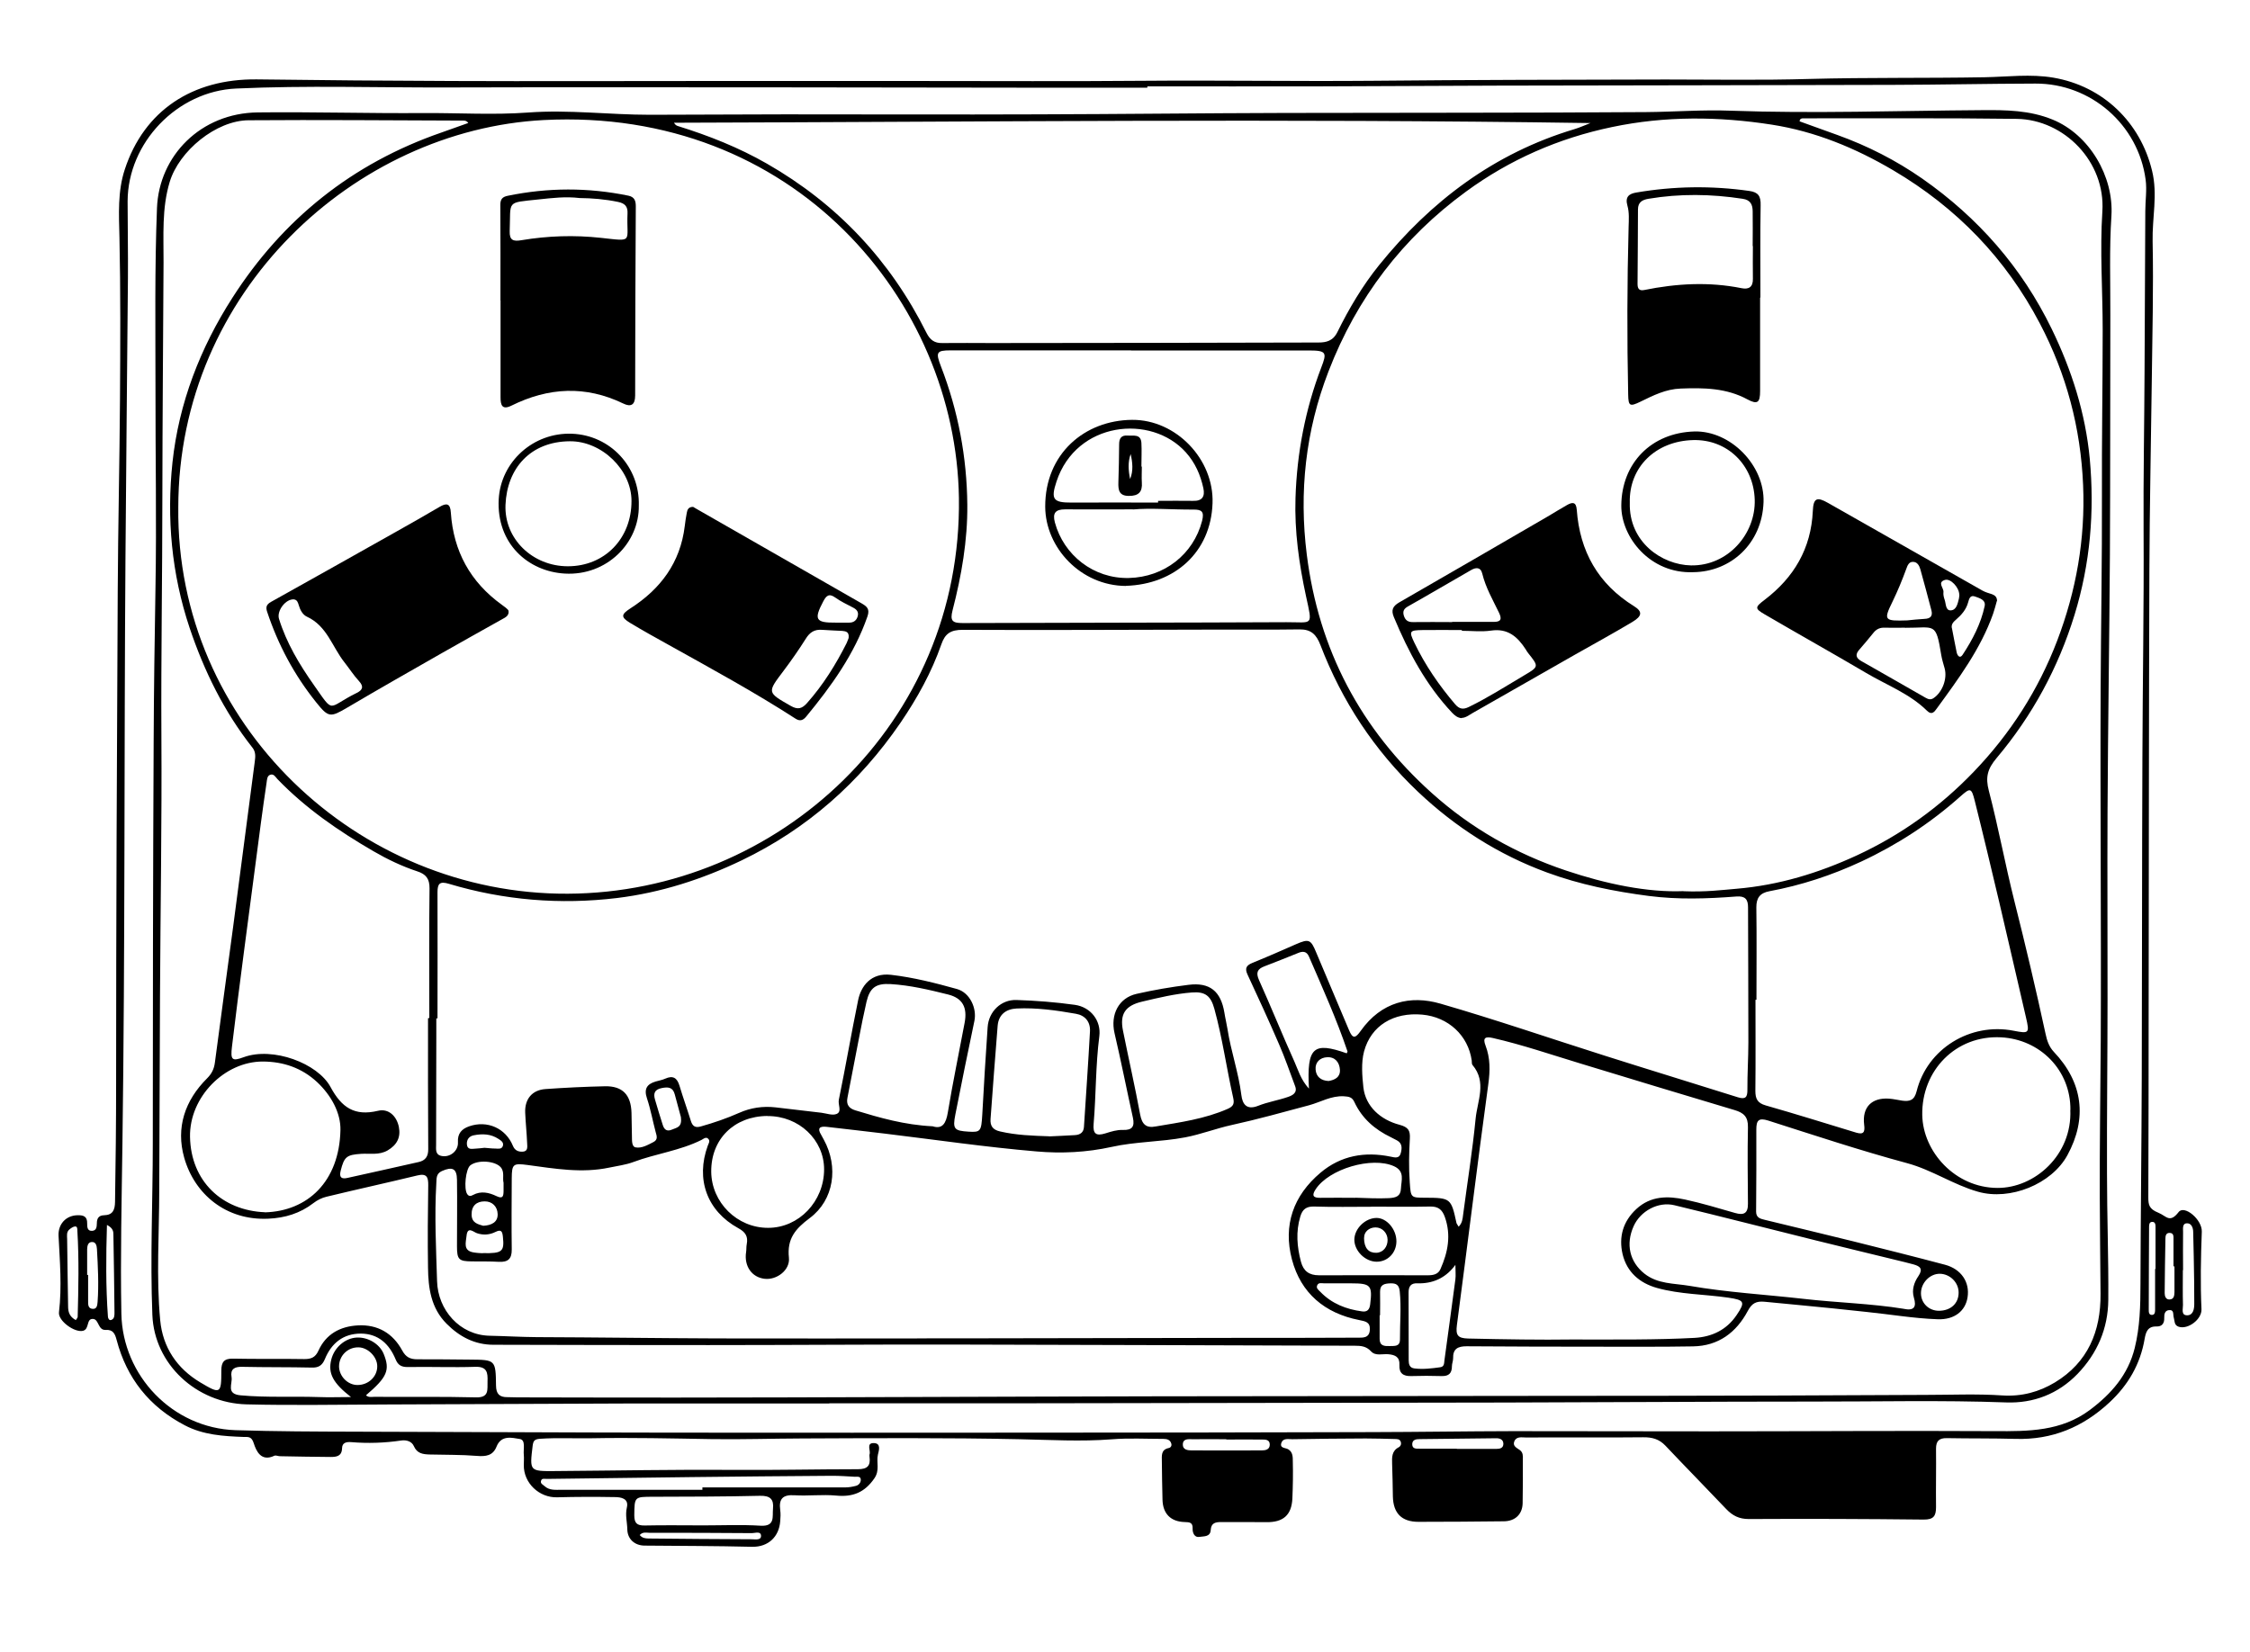 <?xml version="1.0" encoding="UTF-8"?>
<svg id="_图层_2" data-name="图层 2" xmlns="http://www.w3.org/2000/svg" viewBox="0 0 209.11 153.53">
  <g id="_图层_2-2" data-name="图层 2">
    <g>
      <path d="m64.94,7.53c6.91,0,13.83,0,20.74,0,6.85,0,13.7.04,20.55-.02,7.08-.06,14.16.06,21.24,0,9.12-.09,18.23-.1,27.35-.12,4.44,0,8.87.08,13.31-.05,5.45-.15,10.89-.06,16.34-.16,2.12-.04,4.25-.32,6.37.04,4.61.79,8.08,4.14,9.17,8.66.54,2.21,0,4.38.05,6.56.09,4.37-.03,8.73-.08,13.1-.07,5.79-.2,11.59-.22,17.38-.05,13.8-.05,27.61-.07,41.41,0,5.66-.01,11.32-.03,16.98,0,.7.08,1.08.92,1.42.77.31,1.06,1.02,1.9-.06.53-.68,2.19.7,2.15,1.82-.09,2.41-.14,4.81-.03,7.22.04.94-1.27,1.92-2.13,1.62-.43-.15-.35-.55-.45-.87-.08-.27.06-.72-.44-.67-.4.04-.45.4-.44.72.02.52-.22.82-.73.8-.81-.02-.98.52-1.09,1.14-.4,2.36-1.52,4.29-3.27,5.92-2.47,2.3-5.33,3.49-8.72,3.39-2.13-.06-4.26-.03-6.4-.07-.72-.01-1,.27-1,.98.02,1.81-.02,3.63,0,5.44,0,.82-.23,1.16-1.15,1.15-5.42-.06-10.83-.08-16.25-.05-.9,0-1.51-.31-2.1-.93-1.87-1.97-3.78-3.91-5.65-5.89-.58-.61-1.23-.79-2.06-.78-3.63.04-7.27,0-10.9.02-.39,0-.9-.13-1.09.38-.16.43.25.59.52.79.3.22.29.53.28.85,0,1.36.01,2.73-.02,4.09-.02,1.03-.7,1.67-1.74,1.68-2.65.03-5.29.05-7.94.05-1.56,0-2.34-.79-2.38-2.35-.02-1.01-.03-2.03-.07-3.04-.02-.61-.04-1.2.61-1.54.2-.11.27-.32.18-.54-.1-.24-.34-.22-.54-.23-.91-.02-1.82-.05-2.72-.05-2.27.01-4.54.03-6.81.07-.36,0-.85-.12-1.01.33-.18.53.38.45.64.61.43.26.42.73.42,1.12.03,1.15.01,2.3-.04,3.45-.07,1.54-.85,2.22-2.4,2.2-1.4-.02-2.8,0-4.19-.01-.55,0-.96.07-1,.75-.04.66-.68.56-1.05.63-.45.08-.65-.37-.63-.78.02-.56-.28-.59-.73-.6-1.31-.03-2.04-.78-2.07-2.08-.03-1.19-.05-2.37-.06-3.56,0-.51-.1-1.09.64-1.24.19-.04.29-.21.24-.4-.1-.37-.4-.45-.74-.45-1.61,0-3.22-.09-4.82.04-2.85.22-5.69.05-8.55-.01-6.74-.14-13.48-.1-20.22-.07-2.79.01-5.59.1-8.37.06-3.72-.06-7.44-.15-11.16-.08-1.6.03-3.21-.06-4.82.05-.53.04-.62.21-.68.67-.28,2.33-.29,2.35,2.04,2.33,5.59-.04,11.18-.15,16.77-.11,3.8.03,7.61-.06,11.41-.06.91,0,1.2-.33,1.09-1.16,0-.07-.02-.15,0-.21.14-.36-.35-1.08.41-1.06.7.02.45.72.37,1.08-.16.72.2,1.43-.33,2.2-.91,1.32-2.01,1.75-3.55,1.6-1.28-.12-2.59.05-3.87-.03-1.09-.07-1.47.33-1.33,1.37.05.34.03.7,0,1.05-.1,1.4-1.08,2.41-2.63,2.37-3.32-.08-6.64-.08-9.96-.11-.93,0-1.6-.6-1.62-1.5-.01-.68-.21-1.33-.04-2.05.19-.83-.54-.96-1.14-.96-1.78-.03-3.56-.03-5.34.02-1.67.05-3.13-1.33-3.1-3.01,0-.31.03-.63,0-.94-.06-.52.2-1.38-.37-1.47-.71-.11-1.72-.4-2.16.7-.34.86-1,.94-1.84.87-1.46-.12-2.93-.09-4.4-.13-.61-.02-1.15-.09-1.45-.78-.19-.44-.69-.59-1.17-.52-1.55.23-3.11.28-4.67.15-.41-.03-.82.04-.83.56-.02.76-.52.82-1.07.82-1.57-.01-3.14-.04-4.71-.07-.17,0-.38-.11-.52-.04-1.23.58-1.68-.45-1.91-1.17-.21-.66-.53-.57-.93-.58-1.89-.07-3.76-.18-5.49-1.09-3.28-1.72-5.38-4.36-6.32-7.92-.15-.58-.33-.98-1.01-.94-.74.05-.62-.98-1.18-1.02-.66-.05-.31.93-.93,1.1-.78.2-2.34-.93-2.24-1.72.28-2.37.08-4.74-.04-7.11-.05-1.08.68-1.87,1.72-1.91.57-.02.96.08.94.77,0,.3,0,.7.45.68.42-.02.44-.37.45-.7,0-.44.16-.74.67-.75.81-.02,1.01-.49,1.02-1.25.06-3.66.1-7.32.1-10.99,0-15.27.07-30.53.15-45.8.03-5.93.17-11.87.21-17.8.03-5.02.06-10.05-.05-15.07-.05-2.14-.18-4.27.5-6.32,1.79-5.45,6.27-8.43,12.27-8.36,6.07.08,12.14.13,18.21.15,7.62.03,15.23,0,22.85,0v-.03Zm41.69.5s0,.08,0,.12c-4.05,0-8.09,0-12.14,0-7.51,0-15.02-.03-22.53-.03-10.14,0-20.27-.02-30.41.01-6.53.02-13.07-.2-19.6.1-5.47.24-10.07,5.02-10.09,10.48,0,2.38.05,4.75.03,7.13-.07,8.7-.17,17.4-.23,26.1-.13,18.09-.03,36.19-.28,54.29-.07,5.3-.2,10.59-.1,15.89.11,5.76,4.75,10.64,10.61,10.83,3.74.12,7.47.13,11.21.14,9.7.02,19.4.08,29.11.09,11.32.02,22.64,0,33.96,0,10.44,0,20.88-.02,31.32-.05,4.36-.01,8.72-.08,13.08-.09,6.14,0,12.28.02,18.42.02,8.8,0,17.61-.07,26.41-.02,3.11.02,6.15.02,8.8-1.95,2.01-1.5,3.58-3.28,4.2-5.79.48-1.95.53-3.92.53-5.92.02-6.43.1-12.85.12-19.28.03-9.85.02-19.71.06-29.56.02-7.06.15-14.12.11-21.18-.03-4.96.07-9.91.09-14.86.02-4.96.04-9.92.07-14.87,0-.98.16-1.97.03-2.93-.68-5.11-5.09-8.95-10.24-8.93-4.43.01-8.86.11-13.29.12-12.19.04-24.38.04-36.57.07-5.62.01-11.24.06-16.86.07-5.27.01-10.55,0-15.82,0Zm-41.27,133.76s0,0,0,.01c1.78,0,3.56-.08,5.33.03,1.37.08,1.08-.85,1.15-1.58.09-.87-.25-1.22-1.2-1.2-3.31.08-6.63.08-9.94.09-1.75,0-1.73,0-1.75,1.72,0,.74.25.96.97.95,1.81-.04,3.63-.01,5.44-.01Zm-.08-3.3c0-.07,0-.15,0-.22,4.42,0,8.85,0,13.27,0,.34,0,.69-.06,1.02-.15.24-.07.43-.29.43-.55,0-.37-.33-.28-.56-.29-.7-.04-1.39-.09-2.09-.09-4.36.03-8.71.07-13.07.12-4.49.05-8.99.12-13.48.17-.2,0-.45-.09-.52.19-.07.25.18.34.33.48.46.42,1.04.34,1.59.34,4.36,0,8.72,0,13.08,0Zm137.6-20.42h-.01c0,1.08-.02,2.16.01,3.24.01.36-.21.99.43.96.52-.03.62-.58.62-1.06,0-.7,0-1.39-.01-2.09-.02-1.53-.05-3.07-.09-4.6,0-.37-.16-.79-.53-.8-.5-.03-.41.48-.41.79-.02,1.19,0,2.37,0,3.56ZM7.05,122.71c.08-.13.17-.21.17-.3.07-2.67.13-5.34-.03-8.01,0-.16,0-.41-.22-.39-.18.02-.38.16-.53.29-.27.23-.21.57-.2.88.02,2.09.06,4.17.09,6.26,0,.51.12.96.72,1.28Zm106.92,11.1v-.02c-1.05,0-2.1-.01-3.14,0-.36,0-.87-.08-.9.46-.03.52.45.58.83.58,2.17.01,4.33,0,6.5,0,.36,0,.75-.08.75-.54,0-.5-.45-.47-.78-.47-1.08-.02-2.16,0-3.25,0Zm21.42.86s0,.01,0,.02c1.22,0,2.44,0,3.67,0,.34,0,.67-.07.66-.49-.01-.4-.36-.51-.68-.5-2.37.02-4.74.05-7.1.08-.33,0-.68.05-.69.47,0,.46.38.42.69.42,1.15,0,2.3,0,3.46,0Zm-75.93,8.03c.24.29.52.31.8.32,3.2.03,6.39.06,9.59.07.32,0,.87.12.88-.3,0-.49-.54-.27-.84-.27-3.17-.03-6.34-.03-9.51-.03-.29,0-.63-.12-.93.21Zm-49.52-28.84c-.09,2.95-.11,5.74.09,8.53.01.18.12.39.32.31.31-.12.29-.46.29-.72-.02-2.39-.06-4.77-.1-7.16,0-.31,0-.64-.6-.95Zm190.34,4.1s.03,0,.05,0c0-1.29,0-2.58,0-3.86,0-.23,0-.55-.35-.51-.25.03-.25.3-.25.51-.01,2.54-.03,5.08-.03,7.62,0,.23-.01.55.34.51.25-.03.25-.3.25-.51,0-1.25,0-2.5,0-3.76Zm-192.17.56s.05,0,.08,0c0,.8,0,1.6,0,2.41,0,.32-.02.69.39.74.45.05.46-.36.49-.65.12-1.64.03-3.27-.06-4.91-.02-.3-.09-.7-.52-.65-.32.04-.38.37-.39.66,0,.8,0,1.6,0,2.4Zm193.97-.8s-.05,0-.08,0c0-.83,0-1.66,0-2.5,0-.27.04-.61-.37-.61-.32,0-.38.26-.38.51-.03,1.7-.06,3.4-.07,5.1,0,.28.11.6.46.58.41-.02.44-.37.45-.69,0-.8,0-1.59,0-2.39Z"/>
      <path d="m77.07,130.47c-6.32,0-12.64-.01-18.96,0-7.37.02-14.73.07-22.1.09-4.37.01-8.74.1-13.1-.01-4.65-.12-8.57-3.72-8.75-8.32-.21-5.31.04-10.62.04-15.92,0-12.44.02-24.88.08-37.33.02-4.78.09-9.57.17-14.35.11-6.17-.01-12.35,0-18.53,0-5.59-.08-11.18.14-16.76.19-4.86,4.06-8.83,9.37-8.89,5.13-.06,10.26.1,15.4.06,3.24-.02,6.5.19,9.73-.05,3.79-.28,7.53.21,11.3.21,4.19,0,8.37-.04,12.56-.04,7.82,0,15.64.03,23.46,0,7.64-.02,15.29-.11,22.93-.13,11.21-.03,22.43,0,33.64-.08,2.62-.02,5.23-.23,7.85-.13,7.78.28,15.57,0,23.35-.05,2.24-.02,4.45,0,6.59.88,3.4,1.39,5.7,5.28,5.46,8.96-.2,3.06-.09,6.15-.1,9.22-.02,7.41,0,14.82-.04,22.23-.05,7.96-.18,15.92-.22,23.88-.03,5.83.01,11.66,0,17.49,0,5.41-.07,10.81-.05,16.22,0,3.91.15,7.82.12,11.72-.02,2.64-1.01,4.96-2.86,6.88-1.81,1.87-4.1,2.74-6.62,2.65-6.04-.22-12.08-.07-18.12-.08-9.53,0-19.07.07-28.6.09-14.81.03-29.62.05-44.43.07-6.08,0-12.16,0-18.24,0,0,0,0,.01,0,.02ZM16.57,47.17c-.21,20.13,16.67,36,36.2,35.91,19.57-.09,36.65-15.84,36.35-36.79-.27-18.36-15.39-36.33-38.59-35.13-17.51.91-33.95,15.92-33.96,36.01Zm139.89,35.68c2.08.08,3.5-.11,4.92-.23,3.94-.33,7.66-1.47,11.23-3.12,4.09-1.9,7.69-4.49,10.82-7.75,3.41-3.55,6.01-7.61,7.76-12.19,1.77-4.64,2.62-9.46,2.41-14.45-.22-5.32-1.55-10.34-4.02-15.04-3.17-6.04-7.73-10.76-13.63-14.24-3.53-2.08-7.25-3.61-11.27-4.24-4.95-.77-9.9-.82-14.86.22-4.98,1.04-9.51,3.03-13.57,6-5.87,4.29-10.14,9.86-12.78,16.71-2.14,5.54-2.75,11.22-2.02,17.04,1.11,8.83,5,16.23,11.65,22.19,3.65,3.27,7.81,5.62,12.42,7.17,3.75,1.26,7.61,2.06,10.96,1.92Zm-115.8,11.82s-.08,0-.11,0c0,.56,0,1.12,0,1.68,0,3.36-.02,6.71-.02,10.07,0,.4-.09.9.47,1.03.79.19,1.61-.44,1.56-1.27-.05-.82.36-1.24,1.05-1.48,1.68-.58,3.39.18,4.06,1.82.18.44.52.56.91.54.52-.03.42-.48.41-.81-.04-.94-.14-1.88-.18-2.82-.05-1.26.64-2.1,1.88-2.19,1.84-.13,3.69-.22,5.54-.26,1.63-.03,2.41.8,2.46,2.46.02.73.02,1.47.04,2.2.01.38-.03.95.34,1.02.57.11,1.14-.23,1.67-.5.42-.22.3-.56.2-.91-.28-1.05-.47-2.12-.81-3.14-.3-.88-.01-1.33.8-1.57.3-.09.62-.14.9-.27.72-.32,1.1-.07,1.32.66.33,1.1.72,2.18,1.06,3.28.16.51.43.65.94.5,1.21-.34,2.4-.75,3.55-1.26,1.08-.48,2.21-.64,3.37-.51,1.42.16,2.84.34,4.26.5.48.06,1.04.28,1.43.11.51-.22.1-.86.2-1.32.63-3.07,1.16-6.17,1.79-9.24.26-1.29,1.17-2.59,3.06-2.37,2.08.24,4.12.76,6.13,1.32,1.21.34,1.86,1.8,1.62,2.96-.61,2.9-1.2,5.8-1.77,8.7-.27,1.36-.11,1.52,1.24,1.6,1.1.07,1.17-.04,1.26-1.57.15-2.72.31-5.44.5-8.15.1-1.45,1.25-2.57,2.69-2.52,1.81.06,3.62.2,5.41.45,1.5.21,2.46,1.5,2.28,2.91-.35,2.71-.3,5.44-.53,8.15-.08.93.22,1.16,1.09.89.54-.17,1.08-.34,1.63-.32.86.03,1.11-.31.93-1.14-.58-2.62-1.1-5.26-1.71-7.87-.39-1.71.38-3.26,2.05-3.64,1.59-.36,3.21-.64,4.83-.84,1.98-.25,3,.6,3.33,2.57.08.52.21,1.03.29,1.54.32,2.07,1.03,4.05,1.29,6.14.1.83.48,1.42,1.55,1,.9-.36,1.87-.51,2.79-.83.4-.14.89-.37.66-.99-.49-1.3-.94-2.63-1.5-3.91-.94-2.18-1.93-4.33-2.93-6.48-.28-.61-.08-.86.48-1.09,1.36-.55,2.7-1.14,4.04-1.73,1.19-.52,1.37-.43,1.86.76,1,2.41,2.05,4.81,3.05,7.22.35.85.6.78,1.1.07,1.91-2.69,4.61-3.33,7.4-2.52,5.12,1.48,10.17,3.22,15.25,4.83,4.12,1.31,8.26,2.57,12.38,3.87.73.23.91,0,.9-.71-.01-1.46.09-2.93.09-4.39,0-4.19-.02-8.37-.03-12.56,0-.74-.27-1.06-1.08-1-2.71.21-5.41.3-8.14-.05-3.23-.42-6.42-1.06-9.46-2.18-4.5-1.65-8.5-4.2-11.99-7.5-4.06-3.85-7.07-8.42-9.07-13.64-.38-.98-.86-1.47-1.94-1.46-2.75.04-5.51.01-8.26.02-7.68.01-15.37.06-23.05.02-1.1,0-1.63.33-1.98,1.34-.91,2.61-2.24,5.01-3.8,7.3-3.81,5.56-8.67,9.86-14.76,12.79-3.69,1.77-7.52,3-11.57,3.5-5.3.64-10.53.21-15.64-1.32-.86-.26-1.06-.01-1.06.79.02,3.91,0,7.83,0,11.74Zm2.88-83.21c-.19-.29-.42-.25-.62-.25-6.61-.02-13.21-.08-19.82-.03-3.02.02-6.46,2.85-7.33,5.74-.74,2.45-.56,4.97-.57,7.47-.04,7.26-.1,14.53-.11,21.79,0,7.41-.13,14.81-.09,22.22.05,8.07-.09,16.14-.13,24.21-.03,6-.05,12.01-.07,18.01,0,4.04-.29,8.09.09,12.12.24,2.52,1.56,4.47,3.71,5.76,1.9,1.14,1.97,1.07,1.97-1.09,0-.8.26-1.13,1.1-1.11,2.2.05,4.4,0,6.61.04.63,0,1.02-.14,1.31-.77.7-1.55,2.01-2.27,3.67-2.36,1.85-.1,3.25.73,4.12,2.33.34.63.75.82,1.41.82,1.64-.01,3.29.02,4.93.03,2.32.02,2.35.02,2.38,2.42.01.78.33,1.08,1.06,1.07.31,0,.63.02.94.02,4.85,0,9.7.03,14.56.02,6.98,0,13.97-.03,20.95-.05,8.04-.02,16.08-.06,24.11-.07,12.23-.02,24.46-.02,36.69-.04,6.88,0,13.76-.01,20.64-.03,4.64-.01,9.28-.05,13.92-.06,2.37,0,4.76-.11,7.12.05,1.81.12,3.43-.33,4.89-1.21,3.06-1.85,4.27-4.74,4.24-8.23-.02-2.97-.06-5.93-.07-8.9-.02-4.92.06-9.83.09-14.75.05-10.89-.06-21.77-.01-32.66.03-5.97.14-11.94.12-17.91-.02-5.13.07-10.27.07-15.4,0-3.67-.27-7.35-.03-11,.3-4.62-3.54-8.54-7.95-8.61-6.6-.09-13.21-.04-19.81-.05-.17,0-.35,0-.38.28,1.17.42,2.34.85,3.52,1.27,2.81,1.01,5.45,2.36,7.89,4.06,5.19,3.63,9.24,8.25,12.02,13.96,1.86,3.83,3.14,7.84,3.54,12.08.45,4.9.05,9.73-1.41,14.49-1.52,4.95-3.94,9.4-7.25,13.33-.85,1.01-1.05,1.78-.72,3.04.89,3.4,1.52,6.87,2.38,10.28,1.03,4.09,2,8.19,2.89,12.31.13.61.31,1.19.77,1.68,2.7,2.84,3.13,6.18,1.26,9.61-1.47,2.69-5.33,4.25-8.32,3.39-2.28-.65-4.25-2.02-6.57-2.65-4.34-1.17-8.62-2.59-12.91-3.96-.91-.29-1.11,0-1.11.83.01,2.55,0,5.1-.02,7.64,0,.58.42.66.82.76,2.74.67,5.49,1.32,8.23,2,2.84.71,5.68,1.42,8.5,2.17,1.51.4,2.33,1.62,2.1,3.04-.2,1.27-1.23,2.08-2.75,2.03-1.15-.04-2.3-.16-3.44-.3-4.22-.54-8.45-.92-12.69-1.33-.77-.07-1.17.15-1.54.85-1.07,2.01-2.73,3.26-5.09,3.3-2.93.05-5.87.03-8.8.03-4.08,0-8.17-.01-12.25-.04-.8,0-1.28.23-1.25,1.13,0,.24-.11.48-.11.72,0,.65-.28.94-.96.92-.94-.03-1.88-.03-2.83,0-.73.02-1.13-.25-1.09-1.03.04-.74-.38-.94-1.03-1-.54-.05-1.19.19-1.61-.27-.44-.48-.94-.52-1.51-.52-12.55-.03-25.09-.09-37.64-.11-7.47-.01-14.94.05-22.41.05-6.67,0-13.33-.01-20-.03-1.73,0-3.15-.74-4.36-1.96-1.45-1.46-1.7-3.32-1.72-5.22-.04-2.55-.02-5.1.02-7.65.01-.76-.14-1.12-1.01-.91-2.81.68-5.64,1.3-8.45,1.98-.43.1-.86.32-1.21.59-1.24.96-2.65,1.38-4.18,1.45-3.94.19-6.87-2.28-7.83-5.67-.79-2.79.06-5.32,2.13-7.38.42-.42.64-.85.72-1.45.55-4.22,1.14-8.43,1.7-12.65.68-5.12,1.33-10.23,2.01-15.35.06-.46.1-.89-.22-1.29-2.64-3.35-4.48-7.1-5.84-11.14-1.68-5.03-2.14-10.19-1.59-15.38.59-5.51,2.58-10.64,5.57-15.3,4.69-7.32,11.15-12.49,19.4-15.35.84-.29,1.68-.59,2.53-.9Zm42.6,112.95s0,0,0,0c1.78,0,3.56,0,5.34,0,7.68-.01,15.36-.03,23.04-.04,3.88,0,7.76,0,11.64-.02.49,0,1.11.06,1.15-.74.04-.73-.43-.78-1-.9-3.19-.63-5.41-2.49-6.24-5.63-.84-3.18.13-5.94,2.66-8.07,1.89-1.59,4.11-1.98,6.5-1.49.39.08.81.21.95-.31.12-.44.17-.92-.35-1.2-.18-.1-.37-.2-.56-.29-1.5-.72-2.69-1.75-3.4-3.28-.21-.45-.49-.5-.98-.53-1.18-.06-2.15.54-3.21.83-2.39.64-4.78,1.31-7.2,1.84-1.47.32-2.86.87-4.34,1.15-2.27.43-4.6.39-6.84.89-2.31.51-4.66.62-6.95.42-4.72-.4-9.42-1.09-14.13-1.66-1.8-.22-3.61-.42-5.41-.63-.65-.07-.87.14-.49.75.09.15.16.31.25.46,1.37,2.51.95,5.58-1.31,7.27-1.34,1-2.13,1.92-1.94,3.69.12,1.16-1.14,2.08-2.24,1.96-1.21-.13-1.94-1.18-1.74-2.49.04-.24.01-.49.06-.73.14-.72-.12-1.13-.79-1.49-2.91-1.6-3.97-4.55-2.83-7.67.07-.19.22-.4.08-.59-.21-.29-.46-.05-.65.05-2.01,1.01-4.25,1.28-6.34,2.06-.72.27-1.49.36-2.24.52-2.55.54-5.07.1-7.59-.24-1.35-.18-1.47-.1-1.48,1.24-.01,2.2-.03,4.4,0,6.61.01.88-.35,1.19-1.19,1.15-.84-.05-1.68-.03-2.51-.04-1.22-.01-1.39-.17-1.39-1.4,0-2.06.03-4.12,0-6.18-.01-1.06-.43-1.25-1.4-.82-.56.25-.49.71-.52,1.14-.18,3.04-.02,6.08.07,9.11.08,2.66,2.1,5,4.87,5.06,1.46.03,2.92.12,4.39.13,5.59.02,11.18.1,16.76.12,6.49.02,12.98,0,19.47,0ZM147.81,11.44c-28.42-.43-56.79-.11-85.17-.03.12.21.24.27.37.31,2.87.89,5.66,2,8.26,3.49,6.53,3.74,11.48,9,14.84,15.74.32.64.74.96,1.46.94,1.54-.02,3.07,0,4.61,0,10.12-.01,20.23-.02,30.35-.05.73,0,1.36-.14,1.77-.98,1.08-2.19,2.33-4.3,3.86-6.2,4.82-5.97,10.72-10.42,18.15-12.65.51-.15,1-.38,1.5-.57Zm-42.7,21.13c-5.59,0-11.18,0-16.77,0-1.32,0-1.39.19-.89,1.49,1.6,4.14,2.41,8.44,2.45,12.86.03,3.32-.54,6.6-1.37,9.81-.26,1.01,0,1.19.95,1.19,10.02-.04,20.05-.03,30.07-.08,2.48-.01,2.45.44,1.83-2.41-.65-3.01-1.08-6.05-.98-9.13.13-4.18.91-8.25,2.4-12.15.52-1.35.5-1.57-1.13-1.57-5.52.01-11.04,0-16.55,0Zm40.86,91.95c4.39,0,7.95.04,11.51-.15,1.63-.09,2.99-.75,3.91-2.11.85-1.25.72-1.41-.77-1.63-2.21-.32-4.46-.3-6.62-.9-1.61-.45-2.8-1.47-3.2-3.14-.37-1.6.03-3.04,1.28-4.2,1.33-1.23,2.92-1.23,4.53-.88,1.57.34,3.11.81,4.65,1.25.8.23,1.2.04,1.19-.86-.02-2.37-.05-4.75,0-7.12.02-.97-.4-1.34-1.25-1.59-4.78-1.42-9.55-2.88-14.33-4.33-2.71-.82-5.38-1.74-8.14-2.37-.67-.15-.95-.03-.67.7.45,1.17.43,2.33.26,3.59-1.02,7.46-1.93,14.94-2.92,22.41-.12.93.08,1.21,1.03,1.24,3.46.08,6.91.13,9.53.09Zm17.27-31.58h-.09c0,2.82.02,5.65-.01,8.47,0,.73.19,1.13.96,1.35,2.81.8,5.61,1.68,8.41,2.53.7.21.83-.06.74-.74-.2-1.62.7-2.53,2.31-2.42.42.03.83.13,1.24.19.7.09,1.12-.04,1.33-.89.99-3.95,4.99-6.4,9.02-5.61,1.44.28,1.48.23,1.14-1.24-.84-3.59-1.65-7.19-2.5-10.78-.74-3.12-1.48-6.24-2.26-9.35-.31-1.24-.42-1.23-1.34-.41-2.78,2.48-5.86,4.49-9.23,6.06-2.73,1.27-5.56,2.2-8.52,2.75-.86.16-1.22.61-1.21,1.51.04,2.86.01,5.72.01,8.58Zm-123.43,1.7s.06,0,.09,0c0-4.02-.03-8.03.02-12.05.01-.9-.33-1.33-1.14-1.59-1.42-.47-2.78-1.12-4.07-1.87-3.24-1.88-6.31-3.99-8.92-6.7-.18-.19-.34-.52-.67-.41-.3.1-.3.45-.34.71-.19,1.28-.37,2.55-.54,3.83-.53,4-1.06,8.01-1.58,12.01-.38,2.9-.75,5.81-1.1,8.72-.15,1.24,0,1.39,1.08.99,2.72-1,6.89.56,8.08,2.77,1.03,1.91,2.23,2.73,4.41,2.21.99-.24,1.74.5,1.94,1.5.19.96-.17,1.67-1.04,2.18-.79.46-1.64.27-2.46.32-1.35.09-1.58.26-1.91,1.58-.16.63.1.78.63.66,2.21-.49,4.43-.98,6.63-1.48.61-.14.89-.51.88-1.2-.03-4.05-.02-8.1-.02-12.15Zm137.12,27.03c.95.2,1.21-.16.94-1.05-.21-.72.02-1.41.42-1.99.46-.68.16-.92-.45-1.09-.27-.07-.54-.14-.81-.21-2.74-.67-5.49-1.33-8.23-2.01-4.4-1.09-8.78-2.22-13.18-3.28-1.51-.37-3.16.54-3.79,1.94-.76,1.69-.37,3.32.99,4.41,1.24.99,2.76.9,4.18,1.14,3.51.61,7.07.81,10.6,1.21,3.12.36,6.26.43,9.35.93Zm-152.31-8.97c3.96-.11,6.91-2.85,7.02-7.64.04-1.6-.86-3.24-2.16-4.46-1.43-1.33-3.14-1.91-5.05-1.92-3.56-.01-6.84,3.3-6.77,7.01.08,4.11,2.97,6.84,6.96,7Zm167.8-9.52c.03-3.71-2.83-6.56-6.44-6.75-4.22-.22-7.4,3.09-7.33,7.22.06,3.41,3.05,6.76,6.98,6.78,3.48.02,6.96-3.07,6.78-7.25Zm-56.86,10.86c.35-.36.37-.74.42-1.13.39-2.97.87-5.93,1.16-8.91.16-1.65,1.06-3.41-.29-5-.08-.09-.05-.27-.07-.41-.33-2.34-2.18-4.05-4.6-4.27-2.66-.24-4.76,1.01-5.41,3.43-.28,1.06-.17,2.29-.06,3.33.2,1.78,1.6,3.02,3.36,3.48.82.22,1,.54.96,1.27-.08,1.36-.11,2.71-.01,4.08.1,1.43.08,1.43,1.47,1.43,2.32.01,2.38.06,2.87,2.34.02.09.1.17.21.36Zm-48.88-9.34c.9.29,1.24-.26,1.41-1.29.46-2.79,1.04-5.55,1.56-8.33.27-1.42-.18-2.29-1.53-2.63-1.76-.44-3.53-.86-5.35-.97-1.37-.08-1.93.34-2.24,1.65-.25,1.09-.47,2.18-.68,3.28-.37,1.88-.72,3.76-1.09,5.64-.13.64.15.99.74,1.17,2.27.69,4.55,1.35,7.17,1.48Zm20.76.01c2.25-.38,4.52-.69,6.66-1.63.54-.24.63-.49.51-1.03-.62-2.75-1-5.55-1.75-8.27-.33-1.19-.83-1.62-2.09-1.52-1.57.12-3.09.49-4.62.85-1.57.37-2.1,1.15-1.78,2.71.52,2.59,1.11,5.17,1.59,7.77.17.91.54,1.31,1.48,1.12Zm-9.93.93c.8-.04,1.6-.07,2.4-.12.47-.03.8-.24.83-.76.19-2.96.4-5.92.56-8.88.05-.88-.44-1.49-1.31-1.64-1.82-.32-3.66-.58-5.51-.49-.98.05-1.67.56-1.76,1.6-.24,2.88-.44,5.77-.66,8.66-.05.67.22,1.02.89,1.17,1.51.35,3.04.4,4.57.45Zm-26.18-1.9c-3.1.02-5.25,2.15-5.23,5.17.02,2.87,2.41,5.24,5.29,5.23,2.86,0,5.2-2.46,5.2-5.44,0-2.75-2.35-4.97-5.26-4.95Zm56.14,8.44s0,0,0,0c-1.78,0-3.56.04-5.34-.02-.73-.02-1.08.26-1.28.92-.43,1.42-.31,2.82.06,4.22.23.86.76,1.25,1.67,1.25,3.38-.01,6.76,0,10.14,0,.48,0,.94-.09,1.15-.57.7-1.57,1.01-3.16.41-4.85-.25-.7-.63-.99-1.38-.97-1.81.04-3.63.01-5.44.01Zm-93.46,17.52c.23.23.53.15.78.15,3.14.02,6.29-.03,9.43.05,1.28.04,1.06-.74,1.09-1.48.03-.82-.04-1.4-1.15-1.36-2.09.07-4.19-.02-6.28.02-.58,0-.89-.18-1.11-.71-.59-1.43-1.61-2.39-3.23-2.4-1.64,0-2.74.89-3.35,2.38-.23.55-.56.8-1.19.78-2.16-.05-4.33-.02-6.5-.07-.71-.02-1.11.22-.98.95.11.63-.55,1.57.84,1.7,2.41.22,4.82.08,7.22.16,1.01.04,2.03,0,3.04,0-1.66-1.3-2.16-2.19-1.83-3.49.28-1.12,1.28-1.98,2.35-2.04,1.06-.06,2.14.59,2.52,1.52.61,1.5.33,2.16-1.64,3.84Zm91.15-31.79c.03-.06.09-.14.07-.18-1.02-3.01-2.32-5.9-3.58-8.81-.22-.51-.59-.51-1.03-.32-1.03.42-2.07.83-3.11,1.23-.65.25-.81.58-.5,1.28,1.13,2.51,2.16,5.07,3.29,7.58.35.78.58,1.66,1.35,2.51-.21-3.86.41-4.38,3.52-3.28Zm10.11,19.66q-1.23,1.69-3.29,1.73c-.07,0-.14,0-.21,0-.64-.05-.87.28-.86.88.01,2.09,0,4.18.01,6.27,0,.37.08.71.54.76.8.1,1.59,0,2.39-.11.37-.05.36-.34.39-.63.34-2.51.69-5.03,1.02-7.54.05-.39,0-.79,0-1.37Zm-9.32-6.23c1.04.03,2.08.09,3.13.04.66-.04,1.09-.17,1.12-.89.03-.76.39-1.61-.65-2.08-2.05-.92-6.03.24-7.28,2.15-.38.58-.23.8.44.79,1.08-.02,2.16,0,3.24,0Zm2.31,10.93s-.03,0-.04,0c0,.73,0,1.46,0,2.19,0,.67.45.68.93.67.44-.02.96.08.96-.62-.01-1.49.13-2.97-.02-4.46-.06-.59-.31-.77-.87-.75-.54.02-.97.1-.96.79.02.73,0,1.46,0,2.19Zm-81.46-12.31c-.12-.46.12-1.01-.27-1.46-.54-.6-2.14-.7-2.82-.17-.43.34-.62,2.18-.29,2.67.16.24.35.19.53.09.75-.41,1.5-.23,2.19.1.6.29.65,0,.66-.46,0-.24,0-.49,0-.76Zm133.39,11.89c1.11,0,1.85-.69,1.84-1.7,0-.93-.8-1.72-1.73-1.74-.93-.02-1.77.84-1.77,1.81,0,.92.73,1.63,1.67,1.63Zm-145.13,5.15c0-.87-.87-1.74-1.74-1.75-1-.02-1.8.77-1.81,1.76,0,.92.81,1.75,1.72,1.74,1.02,0,1.84-.79,1.83-1.75Zm89.79-7.7c-.59,0-1.18,0-1.78,0-.23,0-.53-.1-.65.18-.13.28.13.44.29.61,1.06,1.1,2.4,1.62,3.89,1.82.46.06.68-.16.74-.65.22-1.77.06-1.96-1.76-1.96-.24,0-.49,0-.73,0Zm-61.56-15.42c-.14-.54-.36-1.34-.58-2.15-.18-.68-.63-.7-1.22-.58-.65.13-.78.49-.62,1.05.23.8.48,1.6.73,2.39.14.44.4.62.87.41.4-.18.94-.19.81-1.13Zm-18.42,12.61c1.82.04,2.01-.15,1.87-1.51-.05-.47-.13-.74-.69-.46-.54.27-1.12.32-1.72.12-.33-.11-.88-.68-.97.24-.06.63-.35,1.39.68,1.55.38.06.76.07.85.07Zm.03-2.54c.82-.04,1.38-.36,1.35-1.1-.02-.67-.49-1.18-1.21-1.17-.75,0-1.23.41-1.21,1.24.01.78.62.89,1.08,1.03Zm78.58-13.46c.59-.1,1.09-.36,1.05-1.04-.04-.69-.45-1.21-1.19-1.17-.66.03-1.13.47-1.07,1.15.05.66.5,1.03,1.21,1.06Zm-78.45,6.21c.31.02.65.07,1,.07.26,0,.6.1.71-.26.09-.33-.19-.49-.42-.64-.71-.47-1.5-.49-2.3-.33-.41.08-.66.39-.63.83.04.53.44.43.78.41.28-.01.55-.05.86-.08Z"/>
      <path d="m46.51,27.93c0-2.96.01-5.93-.01-8.89,0-.53.2-.74.69-.84,3.74-.77,7.47-.78,11.21-.01.58.12.69.49.69.99-.03,5.86-.06,11.73-.06,17.59,0,.88-.4,1.09-1.11.74-3.5-1.69-6.95-1.5-10.37.19-.9.45-1.03-.06-1.03-.77,0-3,0-6,0-9,0,0,0,0,0,0Zm7.36-9.52c-1.33-.16-2.57,0-3.82.13-3.05.33-2.57.06-2.68,2.94-.03.86.33.98,1.09.85,2.45-.41,4.91-.49,7.39-.22,3.12.34,2.35.43,2.47-2.28.03-.63-.24-.93-.88-1.06-1.2-.25-2.41-.35-3.57-.36Z"/>
      <path d="m64.4,47.11c.11.07.26.16.41.24,5.08,2.91,10.17,5.83,15.25,8.73.5.29.8.52.56,1.22-1.22,3.52-3.36,6.48-5.69,9.31-.28.34-.57.47-.99.2-3.84-2.48-7.85-4.66-11.83-6.88-1.19-.66-2.38-1.32-3.54-2.02-.89-.54-.85-.79.01-1.35,2.81-1.8,4.65-4.26,5.06-7.66.05-.42.11-.83.19-1.24.05-.29.16-.54.58-.54Zm14.47,12.17c.06-.53-.25-.6-.58-.63-.63-.04-1.25-.05-1.88-.1-.71-.06-1.16.23-1.53.84-.65,1.03-1.35,2.03-2.08,3-1.51,2-1.51,1.97.69,3.23.66.38,1.05.26,1.52-.27,1.49-1.68,2.66-3.56,3.67-5.56.09-.18.15-.39.2-.51Zm-1.2-1.4c.42,0,.84,0,1.26,0,.4,0,.67-.2.78-.58.12-.41-.09-.65-.45-.83-.55-.29-1.13-.56-1.63-.92-.6-.43-.85-.15-1.12.36-.89,1.68-.71,1.99,1.16,1.97Z"/>
      <path d="m47.27,56.88c0,.38-.31.52-.58.67-1.85,1.04-3.71,2.07-5.55,3.12-2.96,1.69-5.92,3.37-8.85,5.1-1.6.94-1.76.95-2.92-.5-2.02-2.52-3.52-5.32-4.54-8.39-.15-.44-.07-.69.36-.93,3.9-2.17,7.78-4.36,11.66-6.54,1.34-.75,2.67-1.51,4-2.29.65-.38,1-.34,1.05.53.24,3.59,1.81,6.46,4.74,8.57.64.46.62.5.63.66Zm-19.94-1.16c-.78-.07-1.63,1.07-1.4,1.81.7,2.25,1.89,4.23,3.24,6.15,1.95,2.77,1.2,2.1,3.97.74.54-.26.71-.58.22-1.11-.49-.53-.89-1.16-1.34-1.73-1.14-1.43-1.62-3.39-3.49-4.25-.4-.18-.64-.63-.77-1.09-.07-.23-.14-.48-.44-.52Z"/>
      <path d="m59.37,47c.05,3.46-2.97,6.54-6.87,6.32-3.42-.19-6.37-2.79-6.15-6.91.19-3.48,3.21-6.23,6.81-6.09,3.57.14,6.31,3.09,6.21,6.68Zm-6.59,5.64c3.41,0,5.92-2.57,5.91-6.08,0-2.89-2.77-5.56-5.72-5.54-3.69.02-5.85,2.53-5.99,5.91-.13,3.17,2.53,5.71,5.79,5.71Z"/>
      <path d="m185.58,55.88c-.11.39-.21.79-.35,1.19-1.16,3.27-3.21,6.02-5.22,8.78-.23.32-.47.66-.91.23-1.62-1.6-3.75-2.39-5.66-3.52-3.12-1.84-6.29-3.61-9.42-5.44-.95-.55-.93-.67-.02-1.36,2.73-2.08,4.32-4.77,4.48-8.26.05-1.2.38-1.34,1.41-.75,4.79,2.72,9.57,5.44,14.37,8.16.27.15.58.23.88.33.29.11.47.29.46.64Zm-8.53,2.47c-.63,0-1.25.02-1.88,0-.42-.02-.74.11-1.01.42-.44.54-.88,1.08-1.34,1.6-.4.44-.37.78.16,1.08,2,1.13,3.99,2.28,5.99,3.42.26.15.49.21.77,0,.79-.56,1.25-1.78.99-2.74-.11-.4-.24-.8-.31-1.21-.51-3.16-.58-2.54-3.37-2.56Zm.21-.68c.43-.04,1.02-.11,1.61-.14.55-.02.77-.27.63-.8-.34-1.28-.67-2.55-1.03-3.82-.1-.34-.29-.69-.7-.68-.36,0-.49.33-.6.64-.38,1.04-.8,2.06-1.29,3.07-.85,1.73-.76,1.8,1.39,1.73Zm4.15.73c.15.75.28,1.5.44,2.25.07.31.3.6.55.22.92-1.4,1.7-2.88,2.05-4.53.12-.57-.46-.73-.87-.88-.48-.18-.57.19-.67.55-.18.66-.62,1.16-1.12,1.59-.25.22-.46.43-.39.79Zm.68-3.12c-.01-.68-.81-1.53-1.33-1.37-.75.23-.09.75-.14,1.13-.03.23.03.48.11.71.13.37.08,1,.55.99.55-.01.66-.62.78-1.1.03-.13.03-.28.04-.36Z"/>
      <path d="m135.83,66.76c-.39-.04-.64-.26-.89-.52-2.42-2.58-4.05-5.64-5.4-8.88-.27-.65-.1-1.01.5-1.36,4.58-2.63,9.15-5.29,13.72-7.94.63-.37,1.25-.76,1.89-1.12.49-.27.83-.3.89.44.28,3.87,1.98,6.9,5.32,8.97.81.5.76.92-.14,1.46-1.76,1.05-3.56,2.04-5.35,3.05-3.17,1.81-6.35,3.62-9.52,5.43-.33.19-.63.44-1.02.45Zm.03-8.12s0-.05,0-.07c-1.22,0-2.44-.02-3.67,0-1.2.02-1.25.11-.75,1.16,1,2.09,2.3,3.98,3.8,5.74.39.45.74.51,1.27.25,1.79-.87,3.47-1.95,5.18-2.96,1.34-.79,1.32-.81.34-2.04-.09-.11-.16-.23-.23-.35-.76-1.17-1.66-1.98-3.22-1.75-.89.13-1.81.02-2.72.02Zm-.9-.8s0-.02,0-.03c1.29,0,2.58,0,3.87,0,.64,0,.78-.23.49-.84-.57-1.19-1.24-2.33-1.56-3.64-.15-.64-.61-.59-1.05-.33-1.96,1.12-3.9,2.27-5.87,3.38-.37.21-.49.45-.37.85.13.42.38.61.85.6,1.22-.02,2.43,0,3.65,0Z"/>
      <path d="m163.58,27.66c0,2.9,0,5.8,0,8.7,0,1.06-.24,1.27-1.17.77-1.97-1.07-4.07-1.09-6.21-1.01-1.39.05-2.55.64-3.74,1.22-.99.48-1.12.41-1.14-.65-.11-5.2-.1-10.39.04-15.59.02-.66.07-1.36-.11-1.98-.24-.84.17-1.11.81-1.22,3.5-.6,7-.65,10.52-.15.84.12,1.07.49,1.05,1.32-.05,2.86-.02,5.73-.02,8.59h-.03Zm-.69-4.78c0-1.08.02-2.17,0-3.25-.01-.6-.19-1.04-.93-1.15-2.92-.45-5.84-.49-8.76,0-.58.1-.97.32-.97.99,0,2.31-.03,4.61-.04,6.92,0,.41.12.67.62.57,3-.61,6.02-.78,9.05-.17.68.14,1.07-.12,1.05-.88-.02-1.01,0-2.03,0-3.04Z"/>
      <path d="m157.36,53.19c-3.98.16-6.7-3.23-6.68-6.2.03-3.93,2.78-6.76,6.79-6.88,3.37-.09,6.54,3.16,6.43,6.56-.13,3.88-3.06,6.49-6.54,6.52Zm-5.89-6.46c-.1,3.67,2.99,5.78,5.69,5.83,3.43.06,6.02-2.93,5.92-6.11-.1-3.24-2.56-5.62-5.71-5.54-3.5.08-5.99,2.53-5.9,5.82Z"/>
      <path d="m104.64,54.47c-4.2-.02-7.48-3.56-7.5-7.36-.02-4.92,3.66-8.05,8.08-8.08,4.08-.03,7.62,3.67,7.47,7.76-.16,4.55-3.52,7.53-8.05,7.67Zm.65-7.12c-2.33,0-4.31.01-6.3,0-.88,0-1.19.33-.95,1.22.82,3.03,3.59,5.24,6.88,5.16,3.28-.08,5.99-2.19,6.8-5.31.22-.87-.04-1.06-.82-1.05-1.98.01-3.97-.16-5.61-.01Zm2.34-.63c0-.05,0-.1,0-.16,1.08,0,2.16-.02,3.24,0,.87.03,1.13-.41.97-1.17-.27-1.24-.76-2.37-1.63-3.34-3.23-3.6-10.18-2.87-12.02,2.71-.55,1.66-.31,1.97,1.41,1.96,2.68-.02,5.35,0,8.03,0Z"/>
      <path d="m129.78,115.39c0,1.07-.81,1.9-1.83,1.9-1.08,0-2.1-1.02-2.08-2.08.03-1.02,1.02-1.98,2.06-1.99.95,0,1.85,1.05,1.85,2.17Zm-3.01-.32c0,.96.44,1.41,1.14,1.39.66-.02,1.06-.58,1.05-1.21-.01-.64-.5-1.15-1.12-1.15-.61,0-1.08.43-1.06.96Z"/>
      <path d="m106.12,43.38c0,.49-.03.98,0,1.46.07.89-.3,1.27-1.21,1.26-.92,0-.99-.56-.97-1.25.03-1.18.07-2.37.07-3.55,0-.56.21-.86.81-.81.53.04,1.21-.17,1.26.69.04.73,0,1.46,0,2.19,0,0,0,0,.01,0Zm-1.09,1.15c.31-.76.23-1.54.05-2.32-.27.76-.21,1.54-.05,2.32Z"/>
    </g>
  </g>
</svg>